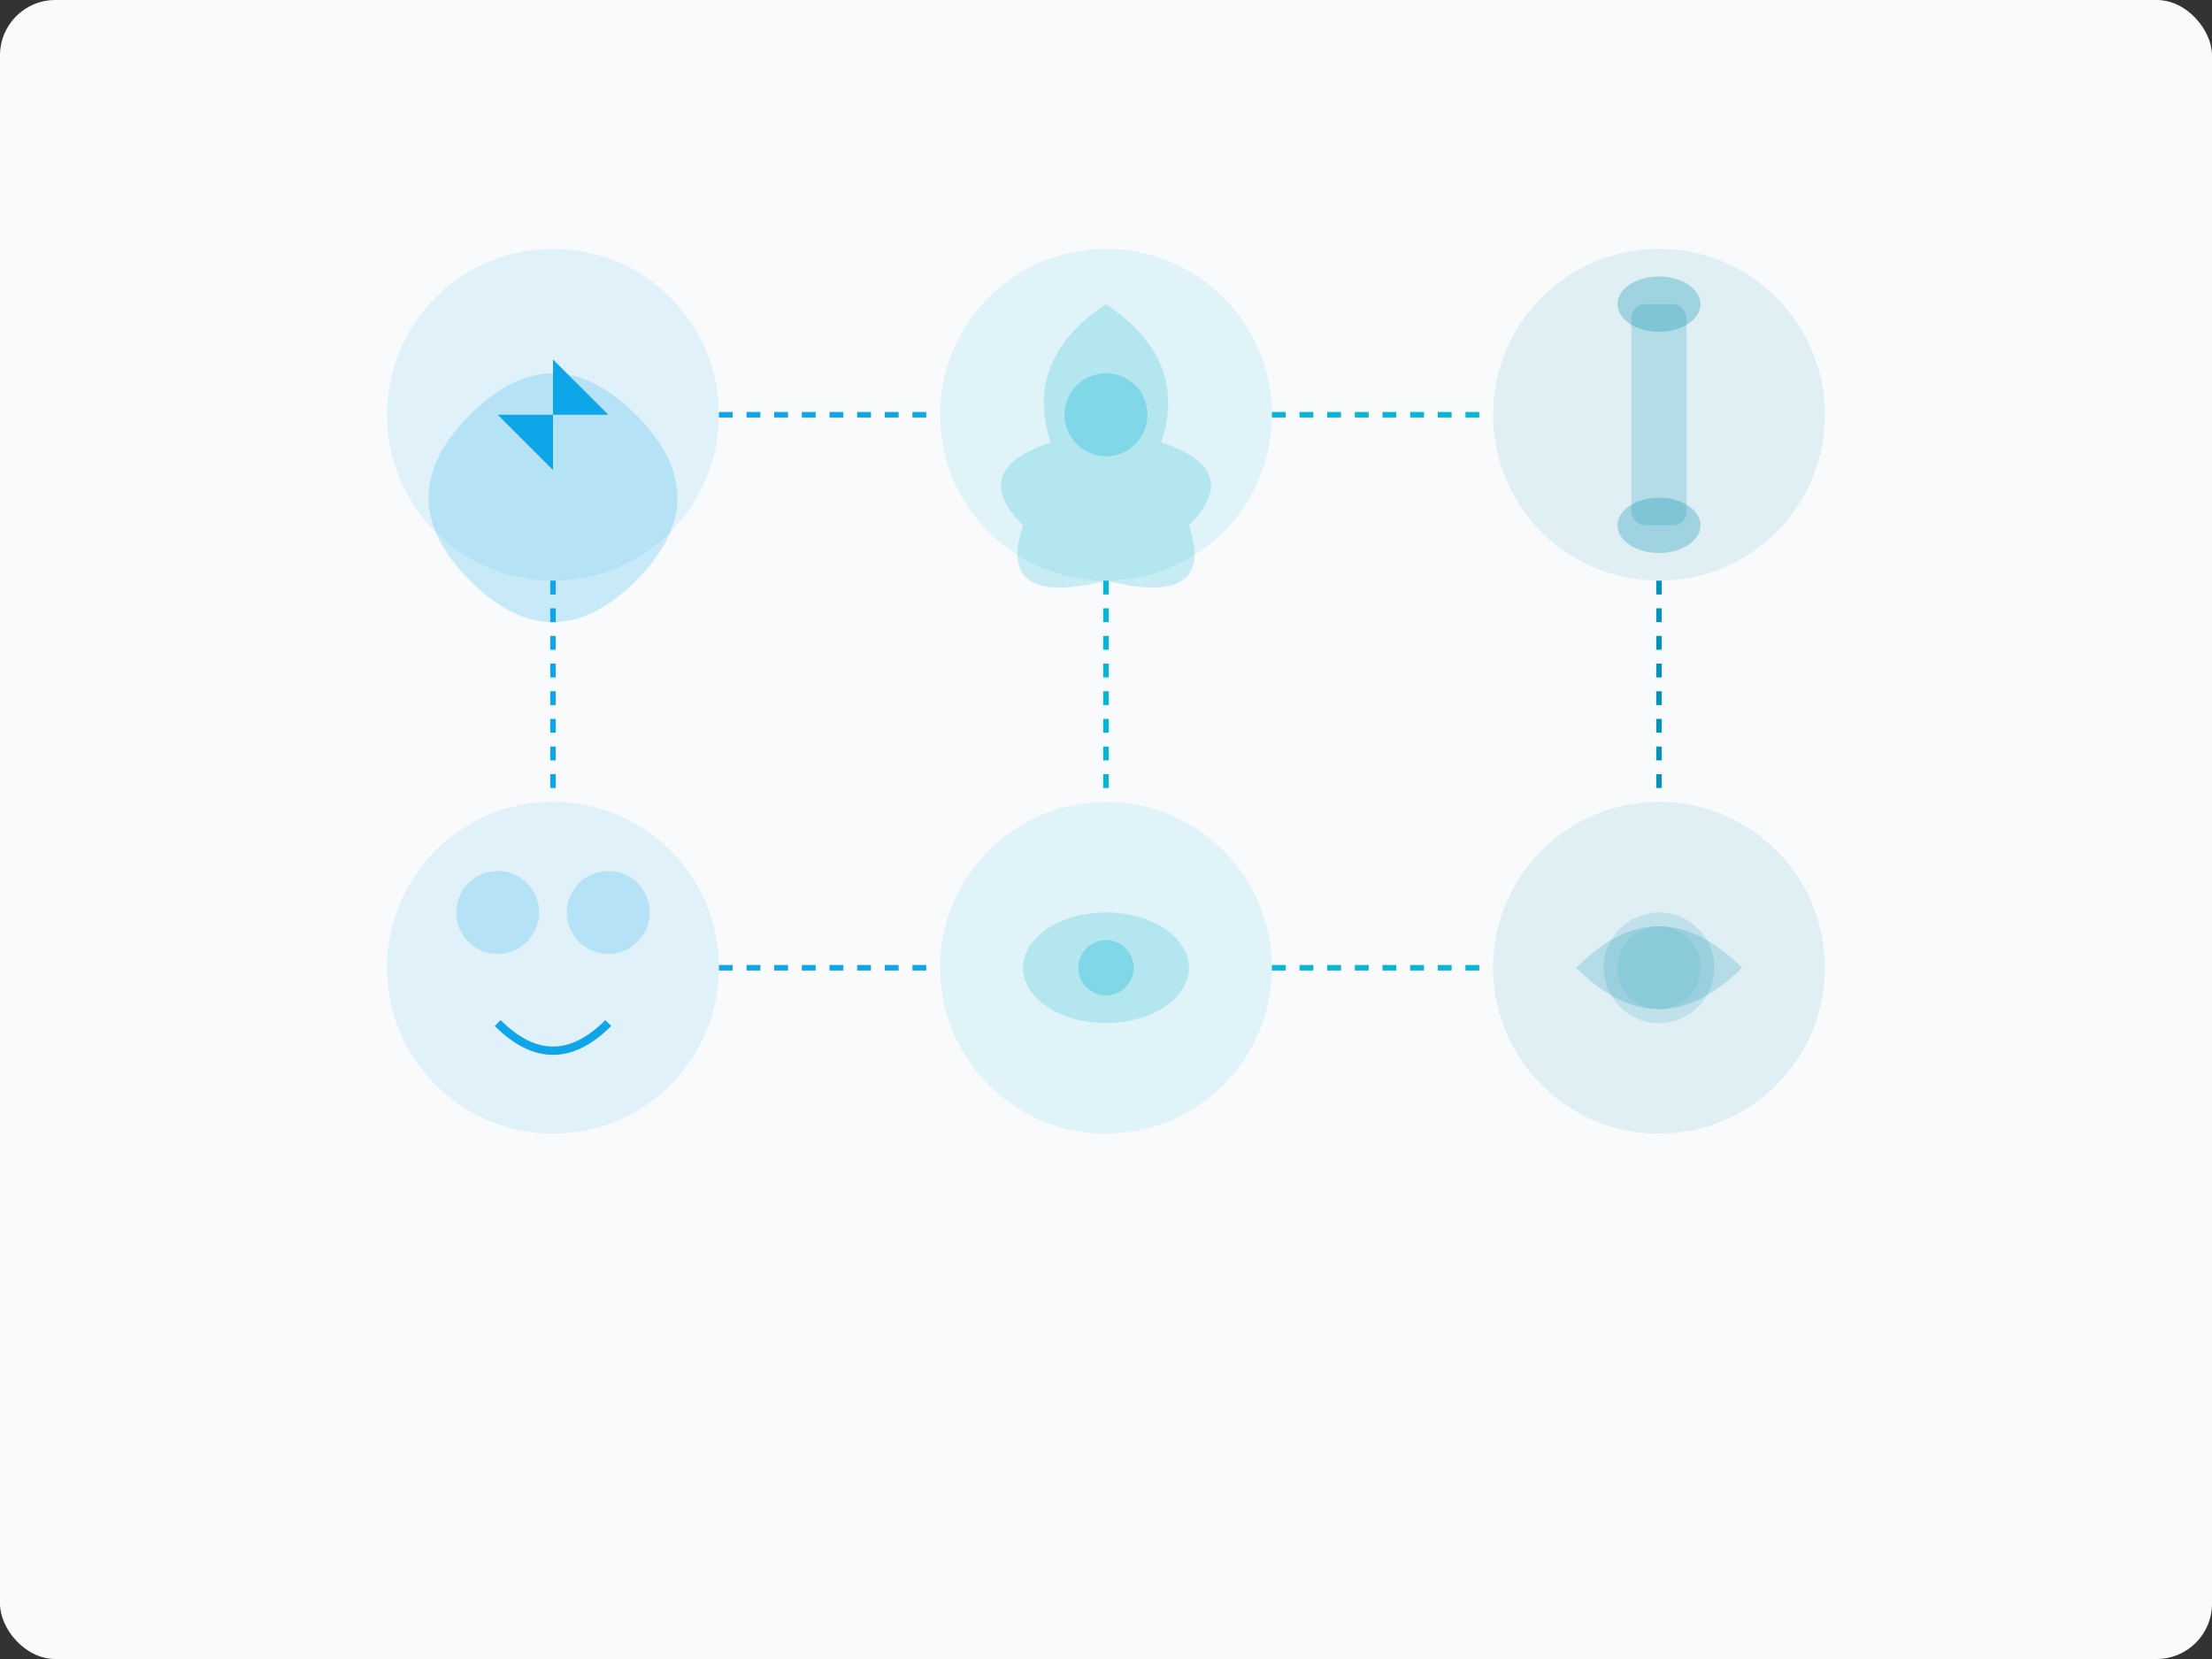 <svg xmlns="http://www.w3.org/2000/svg" viewBox="0 0 800 600" width="800" height="600">
  <rect x="0" y="0" width="800" height="600" fill="#333333" stroke="none"/>
  <!-- Background -->
  <rect width="800" height="600" fill="#f8fafc" rx="20" ry="20"/>
  
  <!-- Cardiology Icon -->
  <circle cx="200" cy="150" r="60" fill="#0ea5e9" opacity="0.1"/>
  <path d="M170 150 Q200 120 230 150 Q260 180 230 210 Q200 240 170 210 Q140 180 170 150" 
        fill="#0ea5e9" opacity="0.2"/>
  <path d="M200 130 L200 170 L180 150 L220 150 L200 130" fill="#0ea5e9"/>
  
  <!-- Neurology Icon -->
  <circle cx="400" cy="150" r="60" fill="#06b6d4" opacity="0.1"/>
  <path d="M400 110 Q430 130 420 160 Q450 170 430 190 Q440 220 400 210 Q360 220 370 190 Q350 170 380 160 Q370 130 400 110" 
        fill="#06b6d4" opacity="0.2"/>
  <circle cx="400" cy="150" r="15" fill="#06b6d4" opacity="0.3"/>
  
  <!-- Orthopedics Icon -->
  <circle cx="600" cy="150" r="60" fill="#0891b2" opacity="0.1"/>
  <rect x="590" y="110" width="20" height="80" rx="5" fill="#0891b2" opacity="0.2"/>
  <ellipse cx="600" cy="110" rx="15" ry="10" fill="#0891b2" opacity="0.3"/>
  <ellipse cx="600" cy="190" rx="15" ry="10" fill="#0891b2" opacity="0.3"/>
  
  <!-- Pediatrics Icon -->
  <circle cx="200" cy="350" r="60" fill="#0ea5e9" opacity="0.1"/>
  <circle cx="180" cy="330" r="15" fill="#0ea5e9" opacity="0.2"/>
  <circle cx="220" cy="330" r="15" fill="#0ea5e9" opacity="0.2"/>
  <path d="M180 370 Q200 390 220 370" stroke="#0ea5e9" stroke-width="3" fill="none"/>
  
  <!-- Ophthalmology Icon -->
  <circle cx="400" cy="350" r="60" fill="#06b6d4" opacity="0.1"/>
  <ellipse cx="400" cy="350" rx="30" ry="20" fill="#06b6d4" opacity="0.2"/>
  <circle cx="400" cy="350" r="10" fill="#06b6d4" opacity="0.3"/>
  
  <!-- Dermatology Icon -->
  <circle cx="600" cy="350" r="60" fill="#0891b2" opacity="0.1"/>
  <path d="M570 350 Q600 320 630 350 Q600 380 570 350" fill="#0891b2" opacity="0.2"/>
  <circle cx="600" cy="350" r="20" fill="#0891b2" opacity="0.15"/>
  <circle cx="600" cy="350" r="15" fill="#0891b2" opacity="0.1"/>
  
  <!-- Connecting Lines -->
  <path d="M200 210 L200 290" stroke="#0ea5e9" stroke-width="2" stroke-dasharray="5,5" fill="none"/>
  <path d="M400 210 L400 290" stroke="#06b6d4" stroke-width="2" stroke-dasharray="5,5" fill="none"/>
  <path d="M600 210 L600 290" stroke="#0891b2" stroke-width="2" stroke-dasharray="5,5" fill="none"/>
  
  <path d="M260 150 L340 150" stroke="#0ea5e9" stroke-width="2" stroke-dasharray="5,5" fill="none"/>
  <path d="M460 150 L540 150" stroke="#06b6d4" stroke-width="2" stroke-dasharray="5,5" fill="none"/>
  <path d="M260 350 L340 350" stroke="#0ea5e9" stroke-width="2" stroke-dasharray="5,5" fill="none"/>
  <path d="M460 350 L540 350" stroke="#06b6d4" stroke-width="2" stroke-dasharray="5,5" fill="none"/>
</svg>